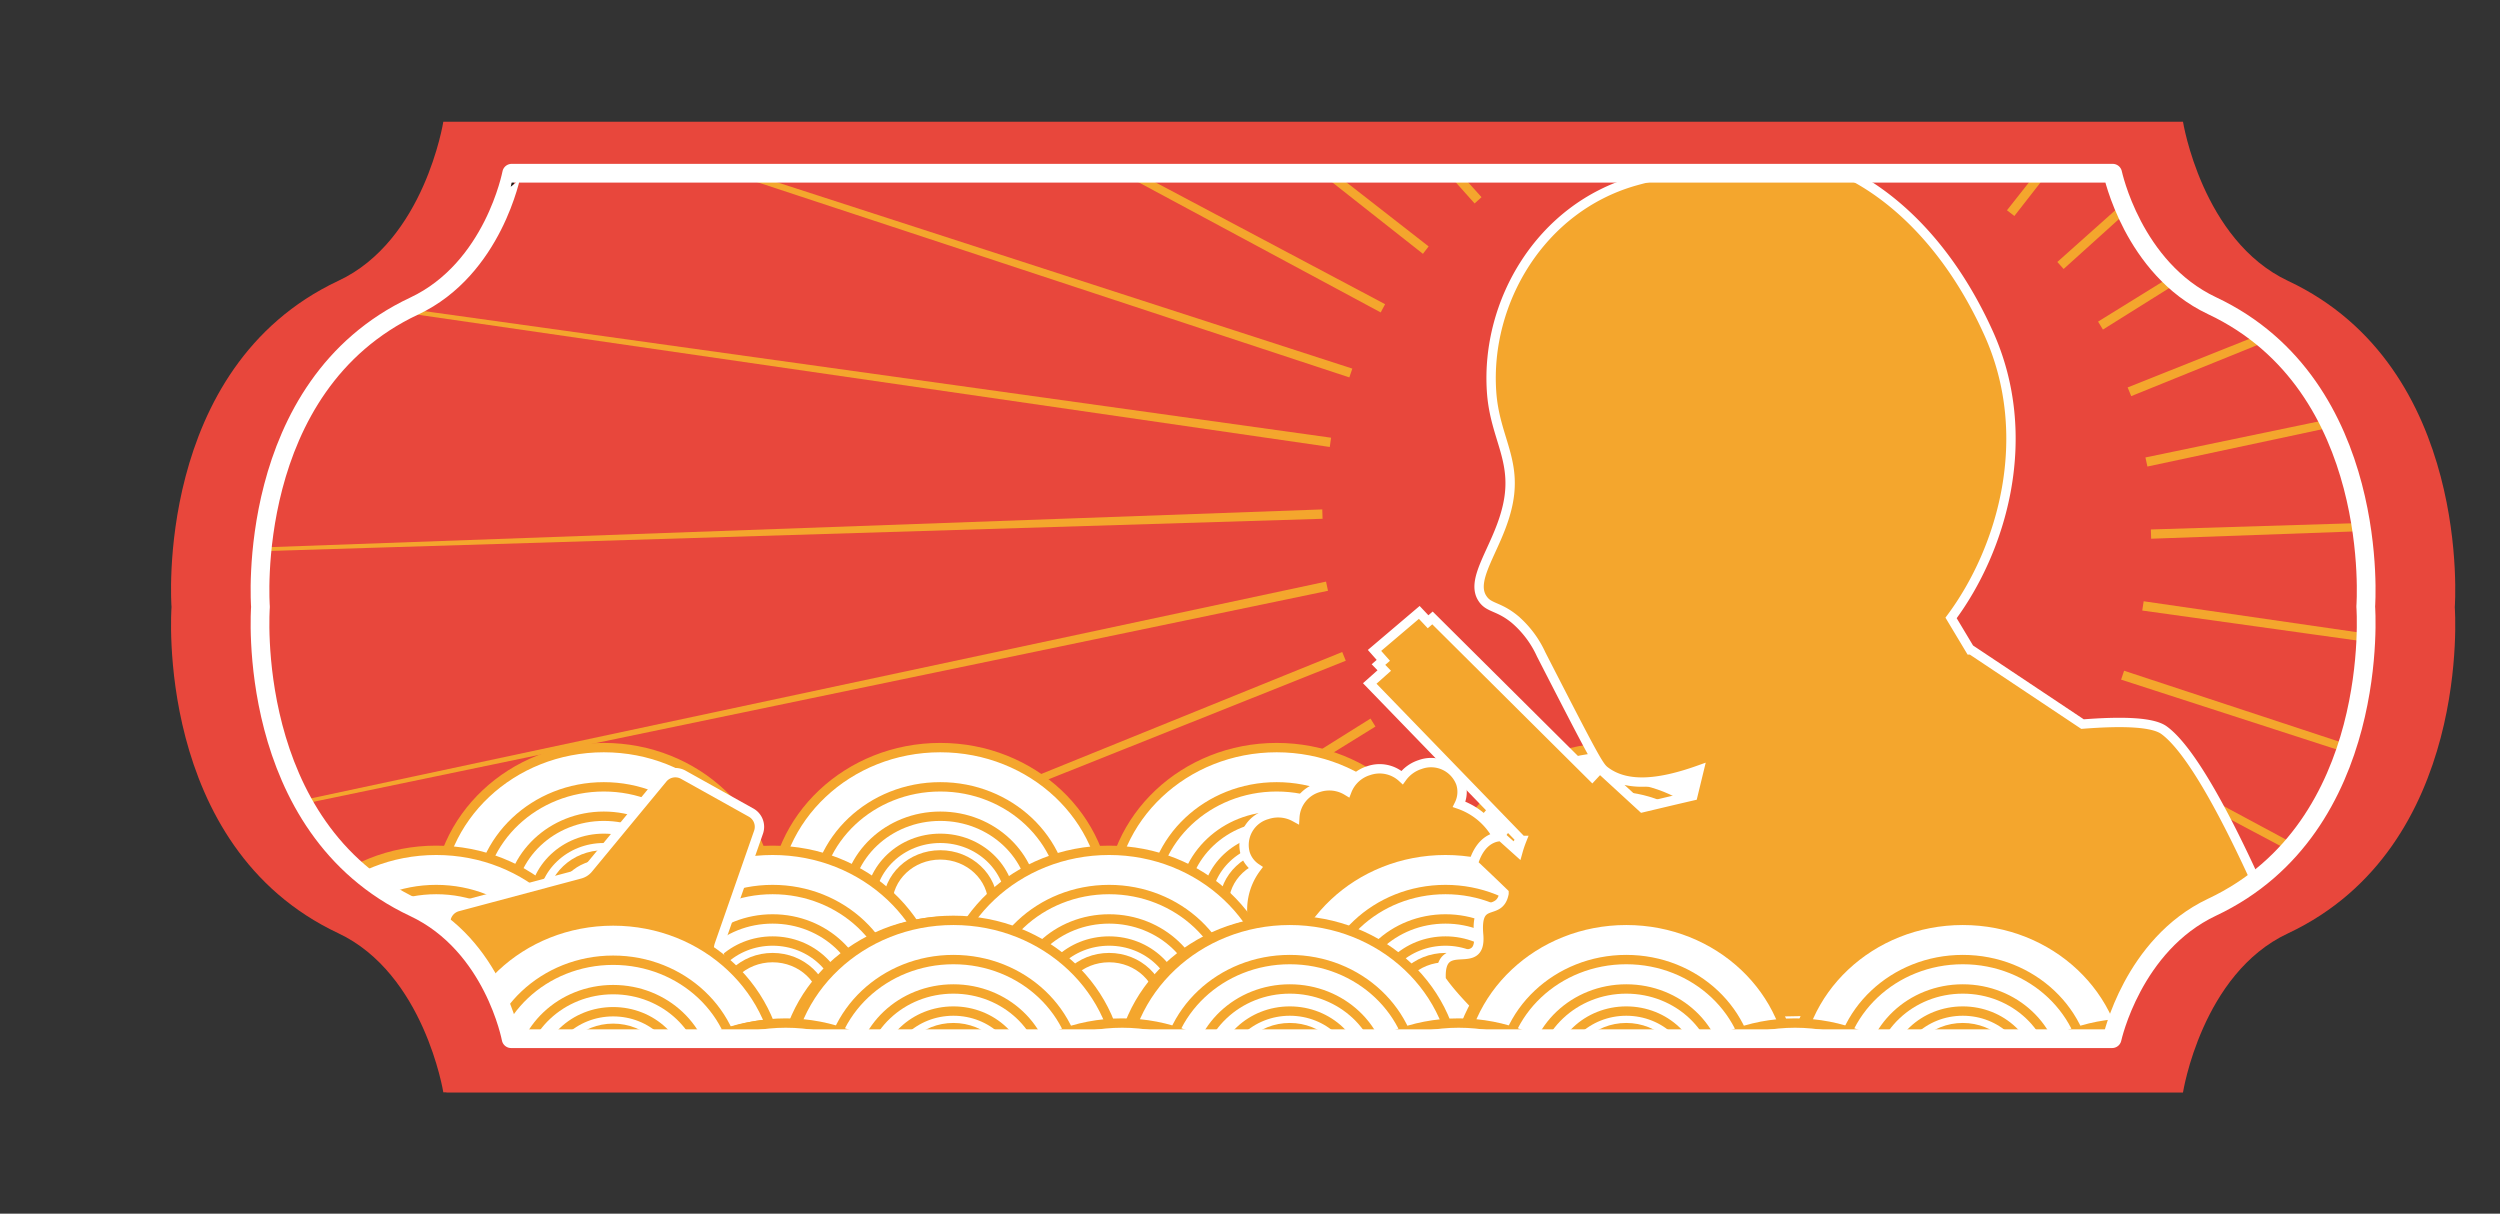 <svg xmlns="http://www.w3.org/2000/svg" xmlns:xlink="http://www.w3.org/1999/xlink" viewBox="0 0 267.02 129.63"><rect x="0" y="0" width="267.02" height="129.63" fill="#333333" stroke="none"/><defs><style>.cls-1,.cls-7{fill:none;stroke-linecap:round;}.cls-1,.cls-4,.cls-9{stroke:#fff;}.cls-1{stroke-linejoin:round;stroke-width:2px;}.cls-2{clip-path:url(#clip-path);}.cls-3,.cls-9{fill:#f4a62d;}.cls-4{fill:#008dcb;}.cls-4,.cls-7,.cls-8,.cls-9{stroke-miterlimit:10;}.cls-5{fill:#e8473c;}.cls-6{clip-path:url(#clip-path-2);}.cls-7{stroke:#231815;}.cls-8{fill:#fff;stroke:#f4a62d;}.cls-10{clip-path:url(#clip-path-3);}</style><clipPath id="clip-path"><path class="cls-1" d="M289.78-27.48s2.18-10,10.66-14c18.2-8.57,16.42-32.12,16.42-32.12s1.78-23.56-16.42-32.13c-8.48-4-10.61-14.15-10.61-14.15h-171s-1.93,10.16-10.4,14.15C90.21-97.12,92-73.56,92-73.56S90.21-50,108.42-41.44c8.47,4,10.35,14,10.35,14h171"/></clipPath><clipPath id="clip-path-2"><path class="cls-1" d="M225.6,110.9s2.19-10,10.66-14c18.21-8.57,16.42-32.12,16.42-32.12s1.79-23.56-16.42-32.13c-8.47-4-10.61-14.15-10.61-14.15h-171S52.72,28.7,44.24,32.69C26,41.26,27.82,64.82,27.82,64.82S26,88.37,44.24,96.94c8.48,4,10.35,14,10.35,14h171"/></clipPath><clipPath id="clip-path-3"><path class="cls-1" d="M13.11-20.95s2.18-10,10.66-14C42-43.48,40.19-67,40.19-67S42-90.59,23.77-99.16c-8.48-4-10.61-14.15-10.61-14.15h-171s-1.93,10.17-10.4,14.15C-186.46-90.59-184.67-67-184.67-67s-1.79,23.55,16.42,32.12c8.47,4,10.35,14,10.35,14h171"/></clipPath></defs><g id="圖層_2" data-name="圖層 2"><g class="cls-2"><polygon class="cls-3" points="207.91 -67.81 33.18 1.9 207.54 -68.74 207.91 -67.81"/><polygon class="cls-3" points="211.08 -60.78 51.11 38.21 210.55 -61.63 211.08 -60.78"/><polygon class="cls-3" points="215.42 -54.41 75.07 70.86 214.75 -55.15 215.42 -54.41"/><polygon class="cls-3" points="220.8 -48.88 104.33 98.85 220.02 -49.5 220.8 -48.88"/><polygon class="cls-3" points="227.06 -44.38 138.02 121.34 226.18 -44.85 227.06 -44.38"/><polygon class="cls-3" points="234.01 -41.03 175.09 137.63 233.06 -41.34 234.01 -41.03"/><polygon class="cls-3" points="241.43 -38.94 214.43 147.24 240.44 -39.08 241.43 -38.94"/><polygon class="cls-3" points="249.1 -38.17 254.84 149.87 248.1 -38.14 249.1 -38.17"/><polygon class="cls-3" points="256.79 -38.74 295.1 145.44 255.81 -38.54 256.79 -38.74"/><polygon class="cls-3" points="264.27 -40.64 333.97 134.09 263.34 -40.27 264.27 -40.64"/><ellipse class="cls-4" cx="111.76" cy="-12.27" rx="17.81" ry="16.77"/><ellipse class="cls-4" cx="111.76" cy="-12.27" rx="13.35" ry="12.58"/><ellipse class="cls-4" cx="147.7" cy="-12.27" rx="17.81" ry="16.77"/><ellipse class="cls-4" cx="147.7" cy="-12.27" rx="13.35" ry="12.58"/><ellipse class="cls-4" cx="183.63" cy="-12.27" rx="17.81" ry="16.77"/><ellipse class="cls-4" cx="183.63" cy="-12.27" rx="13.35" ry="12.58"/><ellipse class="cls-4" cx="219.57" cy="-12.27" rx="17.81" ry="16.77"/><ellipse class="cls-4" cx="219.57" cy="-12.27" rx="13.35" ry="12.58"/><ellipse class="cls-4" cx="255.51" cy="-12.27" rx="17.81" ry="16.77"/><ellipse class="cls-4" cx="255.51" cy="-12.27" rx="13.35" ry="12.58"/><ellipse class="cls-4" cx="148.1" cy="-12.34" rx="17.81" ry="16.77"/><ellipse class="cls-4" cx="148.1" cy="-12.34" rx="13.35" ry="12.58"/><ellipse class="cls-4" cx="184.04" cy="-12.34" rx="17.81" ry="16.77"/><ellipse class="cls-4" cx="184.04" cy="-12.34" rx="13.35" ry="12.58"/><ellipse class="cls-4" cx="219.97" cy="-12.34" rx="17.81" ry="16.77"/><ellipse class="cls-4" cx="219.97" cy="-12.34" rx="13.35" ry="12.58"/><ellipse class="cls-4" cx="255.91" cy="-12.34" rx="17.81" ry="16.77"/><ellipse class="cls-4" cx="255.91" cy="-12.34" rx="13.35" ry="12.58"/></g><path class="cls-1" d="M289.78-27.48s2.18-10,10.66-14c18.2-8.57,16.42-32.12,16.42-32.12s1.78-23.56-16.42-32.13c-8.48-4-10.61-14.15-10.61-14.15h-171s-1.93,10.16-10.4,14.15C90.21-97.12,92-73.56,92-73.56S90.21-50,108.42-41.44c8.47,4,10.35,14,10.35,14h171"/><path class="cls-5" d="M47.68,116.69H233.16s2-12.71,11.22-17c19.74-9.29,17.81-34.83,17.81-34.83S264.12,39.27,244.38,30c-9.19-4.33-11.22-17-11.22-17H47.35s-2,12.71-11.23,17c-19.74,9.29-17.8,34.84-17.8,34.84s-1.94,25.54,17.8,34.83c9.2,4.33,11.23,17,11.23,17h.33Z"/><g class="cls-6"><path class="cls-7" d="M225.6,110.9s2.19-10,10.66-14c18.21-8.57,16.42-32.12,16.42-32.12s1.79-23.56-16.42-32.13c-8.47-4-10.61-14.15-10.61-14.15h-171S52.72,28.7,44.24,32.69C26,41.26,27.82,64.82,27.82,64.82S26,88.37,44.24,96.94c8.48,4,10.35,14,10.35,14h171"/><polygon class="cls-3" points="214.49 90.23 339.76 230.58 213.75 90.89 214.49 90.23"/><polygon class="cls-3" points="144.12 40.31 -34.54 -18.6 144.44 39.37 144.12 40.31"/><polygon class="cls-3" points="142.03 47.74 -44.15 20.74 142.17 46.75 142.03 47.74"/><polygon class="cls-3" points="141.26 55.41 -46.77 61.15 141.23 54.41 141.26 55.41"/><polygon class="cls-3" points="141.84 63.1 -42.35 101.41 141.63 62.12 141.84 63.1"/><polygon class="cls-3" points="143.74 70.57 -31 140.28 143.36 69.64 143.74 70.57"/><polygon class="cls-3" points="146.91 77.6 -13.07 176.59 146.38 76.75 146.91 77.6"/><polygon class="cls-3" points="151.25 83.97 10.89 209.24 150.58 83.23 151.25 83.97"/><polygon class="cls-3" points="156.63 89.5 40.16 237.23 155.84 88.88 156.63 89.5"/><polygon class="cls-3" points="162.89 94 73.84 259.71 162 93.53 162.89 94"/><polygon class="cls-3" points="169.83 97.35 110.92 276.01 168.88 97.04 169.83 97.35"/><polygon class="cls-3" points="177.25 99.44 150.26 285.62 176.26 99.3 177.25 99.44"/><polygon class="cls-3" points="184.93 100.21 190.67 288.25 183.93 100.24 184.93 100.21"/><polygon class="cls-3" points="192.62 99.64 230.92 283.82 191.64 99.84 192.62 99.64"/><polygon class="cls-3" points="200.09 97.74 269.8 272.47 199.16 98.11 200.09 97.74"/><polygon class="cls-3" points="207.12 94.57 306.11 254.54 206.27 95.1 207.12 94.57"/><polygon class="cls-3" points="219.01 84.84 366.75 201.31 218.4 85.63 219.01 84.84"/><polygon class="cls-3" points="223.52 78.58 389.23 167.63 223.05 79.47 223.52 78.58"/><polygon class="cls-3" points="226.87 71.64 405.53 130.56 226.55 72.59 226.87 71.64"/><polygon class="cls-3" points="228.96 64.22 415.13 91.22 228.81 65.21 228.96 64.22"/><polygon class="cls-3" points="229.73 56.55 417.76 50.8 229.76 57.54 229.73 56.55"/><polygon class="cls-3" points="229.15 48.86 413.34 10.55 229.36 49.83 229.15 48.86"/><polygon class="cls-3" points="227.25 41.38 401.99 -28.32 227.63 42.31 227.25 41.38"/><polygon class="cls-3" points="224.09 34.35 384.06 -64.64 224.61 35.2 224.09 34.35"/><polygon class="cls-3" points="219.74 27.98 360.1 -97.29 220.41 28.73 219.74 27.98"/><polygon class="cls-3" points="214.36 22.46 330.83 -125.28 215.15 23.07 214.36 22.46"/><polygon class="cls-3" points="208.1 17.95 297.15 -147.76 208.99 18.43 208.1 17.95"/><polygon class="cls-3" points="201.16 14.61 260.07 -164.05 202.11 14.92 201.16 14.61"/><polygon class="cls-3" points="193.74 12.52 220.73 -173.66 194.72 12.66 193.74 12.52"/><polygon class="cls-3" points="186.06 11.74 180.32 -176.29 187.06 11.71 186.06 11.74"/><polygon class="cls-3" points="178.37 12.32 140.07 -171.87 179.35 12.11 178.37 12.32"/><polygon class="cls-3" points="170.9 14.22 101.19 -160.52 171.83 13.85 170.9 14.22"/><polygon class="cls-3" points="163.87 17.39 64.88 -142.59 164.72 16.86 163.87 17.39"/><polygon class="cls-3" points="157.5 21.73 32.23 -118.63 158.24 21.06 157.5 21.73"/><polygon class="cls-3" points="151.98 27.11 4.24 -89.36 152.59 26.32 151.98 27.11"/><polygon class="cls-3" points="147.47 33.37 -18.24 -55.68 147.94 32.49 147.47 33.37"/><ellipse class="cls-8" cx="64.49" cy="96.62" rx="17.81" ry="16.77"/><ellipse class="cls-8" cx="64.49" cy="96.62" rx="13.35" ry="12.58"/><ellipse class="cls-8" cx="64.49" cy="96.62" rx="10.02" ry="9.44"/><ellipse class="cls-8" cx="64.49" cy="96.62" rx="7.51" ry="7.08"/><ellipse class="cls-8" cx="64.49" cy="96.62" rx="5.63" ry="5.31"/><ellipse class="cls-8" cx="100.43" cy="96.62" rx="17.81" ry="16.77"/><ellipse class="cls-8" cx="100.43" cy="96.62" rx="13.35" ry="12.58"/><ellipse class="cls-8" cx="100.43" cy="96.62" rx="10.02" ry="9.44"/><ellipse class="cls-8" cx="100.43" cy="96.62" rx="7.51" ry="7.08"/><ellipse class="cls-8" cx="100.43" cy="96.62" rx="5.63" ry="5.31"/><ellipse class="cls-8" cx="136.36" cy="96.62" rx="17.81" ry="16.77"/><ellipse class="cls-8" cx="136.36" cy="96.62" rx="13.35" ry="12.58"/><ellipse class="cls-8" cx="136.36" cy="96.62" rx="10.02" ry="9.44"/><ellipse class="cls-8" cx="136.36" cy="96.62" rx="7.51" ry="7.08"/><ellipse class="cls-8" cx="136.36" cy="96.62" rx="5.63" ry="5.31"/><ellipse class="cls-8" cx="172.3" cy="96.62" rx="17.81" ry="16.77"/><ellipse class="cls-8" cx="172.3" cy="96.62" rx="13.35" ry="12.58"/><ellipse class="cls-8" cx="172.3" cy="96.62" rx="10.02" ry="9.44"/><ellipse class="cls-8" cx="172.3" cy="96.62" rx="7.51" ry="7.08"/><ellipse class="cls-8" cx="172.3" cy="96.62" rx="5.63" ry="5.31"/><ellipse class="cls-8" cx="208.23" cy="96.62" rx="17.81" ry="16.77"/><ellipse class="cls-8" cx="208.23" cy="96.62" rx="13.35" ry="12.58"/><ellipse class="cls-8" cx="208.23" cy="96.62" rx="10.02" ry="9.44"/><ellipse class="cls-8" cx="208.23" cy="96.62" rx="7.51" ry="7.08"/><ellipse class="cls-8" cx="208.23" cy="96.62" rx="5.63" ry="5.31"/><path class="cls-9" d="M155.85,85.91a3,3,0,0,0,.17-2.25,3.38,3.38,0,0,0-4.34-2,3.78,3.78,0,0,0-1.92,1.39,3.56,3.56,0,0,0-3.57-.74,3.61,3.61,0,0,0-2.32,2.15,3.65,3.65,0,0,0-3.05-.34,3.51,3.51,0,0,0-2.52,3.15,3.71,3.71,0,0,0-2.94-.27A3.37,3.37,0,0,0,133,91.16a2.94,2.94,0,0,0,1.18,1.56,7.46,7.46,0,0,0-1.22,6.39c1.56,4.84,8.95,6.79,16.51,4.36s12.43-8.33,10.87-13.16A7.35,7.35,0,0,0,155.85,85.91Z"/><ellipse class="cls-8" cx="46.59" cy="107.59" rx="17.81" ry="16.77"/><ellipse class="cls-8" cx="46.59" cy="107.59" rx="13.35" ry="12.58"/><ellipse class="cls-8" cx="46.59" cy="107.59" rx="10.02" ry="9.44"/><ellipse class="cls-8" cx="46.59" cy="107.59" rx="7.51" ry="7.08"/><ellipse class="cls-8" cx="46.59" cy="107.59" rx="5.63" ry="5.31"/><ellipse class="cls-8" cx="82.52" cy="107.59" rx="17.81" ry="16.77"/><ellipse class="cls-8" cx="82.52" cy="107.59" rx="13.35" ry="12.58"/><ellipse class="cls-8" cx="82.52" cy="107.59" rx="10.02" ry="9.44"/><ellipse class="cls-8" cx="82.52" cy="107.59" rx="7.51" ry="7.08"/><ellipse class="cls-8" cx="82.52" cy="107.59" rx="5.63" ry="5.31"/><ellipse class="cls-8" cx="118.46" cy="107.59" rx="17.81" ry="16.77"/><ellipse class="cls-8" cx="118.46" cy="107.59" rx="13.35" ry="12.58"/><ellipse class="cls-8" cx="118.46" cy="107.59" rx="10.02" ry="9.44"/><ellipse class="cls-8" cx="118.46" cy="107.59" rx="7.51" ry="7.08"/><ellipse class="cls-8" cx="118.46" cy="107.59" rx="5.63" ry="5.31"/><ellipse class="cls-8" cx="154.39" cy="107.59" rx="17.81" ry="16.77"/><ellipse class="cls-8" cx="154.39" cy="107.59" rx="13.35" ry="12.58"/><ellipse class="cls-8" cx="154.39" cy="107.59" rx="10.02" ry="9.44"/><ellipse class="cls-8" cx="154.39" cy="107.59" rx="7.51" ry="7.08"/><ellipse class="cls-8" cx="154.39" cy="107.59" rx="5.63" ry="5.31"/><ellipse class="cls-8" cx="190.33" cy="107.59" rx="17.81" ry="16.77"/><ellipse class="cls-8" cx="190.33" cy="107.59" rx="13.35" ry="12.58"/><ellipse class="cls-8" cx="190.33" cy="107.59" rx="10.02" ry="9.44"/><ellipse class="cls-8" cx="190.33" cy="107.59" rx="7.51" ry="7.08"/><ellipse class="cls-8" cx="190.33" cy="107.59" rx="5.63" ry="5.31"/><ellipse class="cls-8" cx="226.14" cy="107.59" rx="17.81" ry="16.77"/><ellipse class="cls-8" cx="226.14" cy="107.59" rx="13.35" ry="12.58"/><ellipse class="cls-8" cx="226.14" cy="107.59" rx="10.02" ry="9.44"/><ellipse class="cls-8" cx="226.14" cy="107.59" rx="7.51" ry="7.08"/><ellipse class="cls-8" cx="226.14" cy="107.59" rx="5.63" ry="5.31"/><path class="cls-9" d="M70.78,83.17l-7.94,9.61a1.7,1.7,0,0,1-.89.57L48.89,96.84a1.75,1.75,0,0,0-1.29,1.78L48,106a1.72,1.72,0,0,0,1.71,1.63l11.86.15a1.78,1.78,0,0,1,1.35.67l7.64,9.82a1.73,1.73,0,0,0,2.32.38l6.65-4.37a1.73,1.73,0,0,0,.7-2L76.83,102a1.72,1.72,0,0,1,0-1.12l4.19-12a1.74,1.74,0,0,0-.8-2.09L73,82.76A1.74,1.74,0,0,0,70.78,83.17Z"/><path class="cls-9" d="M231.15,78c-1.19-.88-4.38-1-8.72-.66l-11.88-7.92-.11,0L208.39,66c5.46-7.34,9-19.38,4-30.43-5.48-12.12-13.54-16.9-17.79-18.1-4.1-1.17-14.77.39-20,1.87-10.05,2.87-15.93,12.89-15.29,22.47.34,5.16,3,7.5,1.56,12.8-1.1,4.13-3.92,7.33-2.5,9.36.68,1,1.69.75,3.44,2.19a10.87,10.87,0,0,1,2.8,3.74c5.92,11.54,6.2,12,6.87,12.49,2.39,1.77,5.94,1.3,10-.15L180.81,85c-2,.46-3.83.9-5.39,1.27l-4.55-4.18-.81.87L153,66l-.47.41-.94-1-4.78,4.06.94,1.06-.52.45.62.64L146.3,73l16.23,16.76a11.84,11.84,0,0,0-.4,1.19l-1.77-1.59s-2.09-.21-3,2.89c1,.94,2.21,2.09,3.28,3.13,0,0,0,0,0,.06-.51,2.56-3.08.21-2.71,4.4s-4.3-.1-4,4.8c2.84,4.12,10.87,10.55,10.87,10.55l4.12-5.71,77.79-1.5S237.08,82.34,231.15,78Z"/><ellipse class="cls-8" cx="65.49" cy="115.14" rx="17.81" ry="16.77"/><ellipse class="cls-8" cx="65.49" cy="115.14" rx="13.35" ry="12.58"/><ellipse class="cls-8" cx="65.49" cy="115.14" rx="10.02" ry="9.44"/><ellipse class="cls-8" cx="65.49" cy="115.14" rx="7.51" ry="7.08"/><ellipse class="cls-8" cx="65.49" cy="115.14" rx="5.63" ry="5.31"/><ellipse class="cls-8" cx="101.43" cy="115.14" rx="17.81" ry="16.77"/><ellipse class="cls-8" cx="101.43" cy="115.14" rx="13.35" ry="12.58"/><ellipse class="cls-8" cx="101.43" cy="115.14" rx="10.02" ry="9.44"/><ellipse class="cls-8" cx="101.43" cy="115.14" rx="7.51" ry="7.08"/><ellipse class="cls-8" cx="101.43" cy="115.14" rx="5.63" ry="5.31"/><ellipse class="cls-8" cx="137.36" cy="115.14" rx="17.81" ry="16.77"/><ellipse class="cls-8" cx="137.36" cy="115.14" rx="13.35" ry="12.58"/><ellipse class="cls-8" cx="137.36" cy="115.14" rx="10.02" ry="9.44"/><ellipse class="cls-8" cx="137.36" cy="115.14" rx="7.51" ry="7.08"/><ellipse class="cls-8" cx="137.36" cy="115.14" rx="5.63" ry="5.31"/><ellipse class="cls-8" cx="173.3" cy="115.14" rx="17.81" ry="16.77"/><ellipse class="cls-8" cx="173.3" cy="115.14" rx="13.35" ry="12.58"/><ellipse class="cls-8" cx="173.3" cy="115.14" rx="10.02" ry="9.44"/><ellipse class="cls-8" cx="173.3" cy="115.14" rx="7.51" ry="7.08"/><ellipse class="cls-8" cx="173.3" cy="115.14" rx="5.63" ry="5.31"/><ellipse class="cls-8" cx="209.23" cy="115.14" rx="17.81" ry="16.77"/><ellipse class="cls-8" cx="209.23" cy="115.14" rx="13.35" ry="12.58"/><ellipse class="cls-8" cx="209.23" cy="115.14" rx="10.02" ry="9.44"/><ellipse class="cls-8" cx="209.23" cy="115.14" rx="7.51" ry="7.08"/><ellipse class="cls-8" cx="209.23" cy="115.14" rx="5.63" ry="5.31"/><ellipse class="cls-8" cx="47.59" cy="126.11" rx="17.81" ry="16.77"/><ellipse class="cls-8" cx="47.59" cy="126.11" rx="13.35" ry="12.58"/><ellipse class="cls-8" cx="47.59" cy="126.11" rx="10.02" ry="9.44"/><ellipse class="cls-8" cx="47.59" cy="126.11" rx="7.51" ry="7.08"/><ellipse class="cls-8" cx="47.59" cy="126.11" rx="5.63" ry="5.31"/><ellipse class="cls-8" cx="83.52" cy="126.11" rx="17.81" ry="16.77"/><ellipse class="cls-8" cx="83.52" cy="126.11" rx="13.35" ry="12.58"/><ellipse class="cls-8" cx="83.52" cy="126.11" rx="10.02" ry="9.44"/><ellipse class="cls-8" cx="83.52" cy="126.11" rx="7.51" ry="7.08"/><ellipse class="cls-8" cx="83.52" cy="126.11" rx="5.63" ry="5.31"/><ellipse class="cls-8" cx="119.46" cy="126.11" rx="17.81" ry="16.77"/><ellipse class="cls-8" cx="119.46" cy="126.11" rx="13.35" ry="12.58"/><ellipse class="cls-8" cx="119.46" cy="126.11" rx="10.02" ry="9.44"/><ellipse class="cls-8" cx="119.46" cy="126.11" rx="7.51" ry="7.08"/><ellipse class="cls-8" cx="119.46" cy="126.11" rx="5.63" ry="5.31"/><ellipse class="cls-8" cx="155.39" cy="126.11" rx="17.81" ry="16.77"/><ellipse class="cls-8" cx="155.39" cy="126.11" rx="13.35" ry="12.58"/><ellipse class="cls-8" cx="155.39" cy="126.11" rx="10.02" ry="9.44"/><ellipse class="cls-8" cx="155.39" cy="126.11" rx="7.51" ry="7.08"/><ellipse class="cls-8" cx="155.39" cy="126.11" rx="5.63" ry="5.31"/><ellipse class="cls-8" cx="191.33" cy="126.11" rx="17.81" ry="16.77"/><ellipse class="cls-8" cx="191.33" cy="126.11" rx="13.35" ry="12.58"/><ellipse class="cls-8" cx="191.33" cy="126.11" rx="10.02" ry="9.44"/><ellipse class="cls-8" cx="191.33" cy="126.11" rx="7.51" ry="7.08"/><ellipse class="cls-8" cx="191.33" cy="126.11" rx="5.63" ry="5.31"/><ellipse class="cls-8" cx="227.14" cy="126.11" rx="17.81" ry="16.77"/><ellipse class="cls-8" cx="227.14" cy="126.11" rx="13.35" ry="12.58"/><ellipse class="cls-8" cx="227.14" cy="126.11" rx="10.02" ry="9.44"/><ellipse class="cls-8" cx="227.14" cy="126.11" rx="7.51" ry="7.08"/><ellipse class="cls-8" cx="227.14" cy="126.11" rx="5.63" ry="5.31"/><ellipse class="cls-8" cx="101.83" cy="115.07" rx="17.81" ry="16.77"/><ellipse class="cls-8" cx="101.83" cy="115.07" rx="13.35" ry="12.58"/><ellipse class="cls-8" cx="101.83" cy="115.07" rx="10.02" ry="9.44"/><ellipse class="cls-8" cx="101.83" cy="115.07" rx="7.51" ry="7.08"/><ellipse class="cls-8" cx="101.83" cy="115.07" rx="5.63" ry="5.31"/><ellipse class="cls-8" cx="137.76" cy="115.07" rx="17.81" ry="16.77"/><ellipse class="cls-8" cx="137.76" cy="115.07" rx="13.35" ry="12.58"/><ellipse class="cls-8" cx="137.76" cy="115.07" rx="10.02" ry="9.44"/><ellipse class="cls-8" cx="137.76" cy="115.07" rx="7.51" ry="7.08"/><ellipse class="cls-8" cx="137.76" cy="115.07" rx="5.63" ry="5.31"/><ellipse class="cls-8" cx="173.7" cy="115.07" rx="17.81" ry="16.77"/><ellipse class="cls-8" cx="173.7" cy="115.07" rx="13.35" ry="12.58"/><ellipse class="cls-8" cx="173.7" cy="115.07" rx="10.02" ry="9.44"/><ellipse class="cls-8" cx="173.7" cy="115.07" rx="7.51" ry="7.08"/><ellipse class="cls-8" cx="173.7" cy="115.07" rx="5.63" ry="5.31"/><ellipse class="cls-8" cx="209.64" cy="115.07" rx="17.81" ry="16.77"/><ellipse class="cls-8" cx="209.64" cy="115.07" rx="13.35" ry="12.58"/><ellipse class="cls-8" cx="209.64" cy="115.07" rx="10.02" ry="9.44"/><ellipse class="cls-8" cx="209.64" cy="115.07" rx="7.51" ry="7.08"/><ellipse class="cls-8" cx="209.64" cy="115.07" rx="5.63" ry="5.31"/><ellipse class="cls-8" cx="245.57" cy="115.07" rx="17.81" ry="16.77"/><ellipse class="cls-8" cx="245.57" cy="115.07" rx="13.35" ry="12.58"/><ellipse class="cls-8" cx="245.57" cy="115.07" rx="10.02" ry="9.44"/><ellipse class="cls-8" cx="245.57" cy="115.07" rx="7.51" ry="7.08"/><ellipse class="cls-8" cx="245.57" cy="115.07" rx="5.63" ry="5.31"/><ellipse class="cls-8" cx="83.93" cy="126.04" rx="17.81" ry="16.77"/><ellipse class="cls-8" cx="83.93" cy="126.04" rx="13.35" ry="12.58"/><ellipse class="cls-8" cx="83.93" cy="126.04" rx="10.02" ry="9.44"/><ellipse class="cls-8" cx="83.93" cy="126.04" rx="7.51" ry="7.08"/><ellipse class="cls-8" cx="83.93" cy="126.04" rx="5.63" ry="5.31"/><ellipse class="cls-8" cx="119.86" cy="126.04" rx="17.81" ry="16.77"/><ellipse class="cls-8" cx="119.86" cy="126.04" rx="13.35" ry="12.58"/><ellipse class="cls-8" cx="119.86" cy="126.04" rx="10.02" ry="9.44"/><ellipse class="cls-8" cx="119.86" cy="126.04" rx="7.51" ry="7.08"/><ellipse class="cls-8" cx="119.86" cy="126.04" rx="5.63" ry="5.31"/><ellipse class="cls-8" cx="155.8" cy="126.04" rx="17.81" ry="16.77"/><ellipse class="cls-8" cx="155.8" cy="126.04" rx="13.35" ry="12.58"/><ellipse class="cls-8" cx="155.8" cy="126.04" rx="10.02" ry="9.44"/><ellipse class="cls-8" cx="155.8" cy="126.04" rx="7.51" ry="7.08"/><ellipse class="cls-8" cx="155.8" cy="126.04" rx="5.63" ry="5.31"/><ellipse class="cls-8" cx="191.73" cy="126.04" rx="17.81" ry="16.77"/><ellipse class="cls-8" cx="191.73" cy="126.04" rx="13.35" ry="12.58"/><ellipse class="cls-8" cx="191.73" cy="126.04" rx="10.02" ry="9.44"/><ellipse class="cls-8" cx="191.73" cy="126.04" rx="7.51" ry="7.08"/><ellipse class="cls-8" cx="191.73" cy="126.04" rx="5.63" ry="5.31"/><ellipse class="cls-8" cx="227.67" cy="126.04" rx="17.81" ry="16.77"/><ellipse class="cls-8" cx="227.67" cy="126.04" rx="13.35" ry="12.58"/><ellipse class="cls-8" cx="227.67" cy="126.04" rx="10.02" ry="9.44"/><ellipse class="cls-8" cx="227.67" cy="126.04" rx="7.51" ry="7.08"/><ellipse class="cls-8" cx="227.67" cy="126.04" rx="5.63" ry="5.31"/><ellipse class="cls-8" cx="263.47" cy="126.04" rx="17.81" ry="16.77"/><ellipse class="cls-8" cx="263.47" cy="126.04" rx="13.35" ry="12.58"/><ellipse class="cls-8" cx="263.47" cy="126.04" rx="10.02" ry="9.44"/><ellipse class="cls-8" cx="263.47" cy="126.04" rx="7.51" ry="7.08"/><ellipse class="cls-8" cx="263.47" cy="126.04" rx="5.63" ry="5.31"/></g><path class="cls-1" d="M225.6,110.9s2.19-10,10.66-14c18.21-8.57,16.42-32.12,16.42-32.12s1.79-23.56-16.42-32.13c-8.47-4-10.61-14.15-10.61-14.15h-171S52.72,28.7,44.24,32.69C26,41.26,27.82,64.82,27.82,64.82S26,88.37,44.24,96.94c8.48,4,10.35,14,10.35,14h171"/><g class="cls-10"><polygon class="cls-3" points="2 -41.62 127.26 98.73 1.25 -40.95 2 -41.62"/><polygon class="cls-3" points="-19.88 -32.21 18.43 151.97 -20.86 -32.01 -19.88 -32.21"/><polygon class="cls-3" points="-12.4 -34.11 57.3 140.62 -13.33 -33.74 -12.4 -34.11"/><polygon class="cls-3" points="-5.38 -37.28 93.61 122.69 -6.22 -36.75 -5.38 -37.28"/><polygon class="cls-3" points="6.52 -47 154.25 69.47 5.9 -46.22 6.52 -47"/><polygon class="cls-3" points="11.02 -53.26 176.74 35.78 10.55 -52.38 11.02 -53.26"/><ellipse class="cls-4" cx="-3.26" cy="-16.71" rx="17.81" ry="16.77"/><ellipse class="cls-4" cx="14.64" cy="-5.74" rx="17.81" ry="16.77"/><ellipse class="cls-4" cx="14.64" cy="-5.74" rx="13.35" ry="12.58"/><ellipse class="cls-4" cx="14.64" cy="-5.74" rx="10.02" ry="9.44"/><ellipse class="cls-4" cx="14.64" cy="-5.74" rx="7.51" ry="7.08"/><ellipse class="cls-4" cx="14.64" cy="-5.74" rx="5.63" ry="5.31"/><ellipse class="cls-4" cx="-2.86" cy="-16.77" rx="17.81" ry="16.77"/><ellipse class="cls-4" cx="33.08" cy="-16.77" rx="17.81" ry="16.77"/><ellipse class="cls-4" cx="15.17" cy="-5.81" rx="17.81" ry="16.77"/><ellipse class="cls-4" cx="15.17" cy="-5.81" rx="13.35" ry="12.58"/><ellipse class="cls-4" cx="15.17" cy="-5.81" rx="10.02" ry="9.44"/><ellipse class="cls-4" cx="15.17" cy="-5.81" rx="7.51" ry="7.08"/><ellipse class="cls-4" cx="15.17" cy="-5.81" rx="5.63" ry="5.31"/><ellipse class="cls-4" cx="50.98" cy="-5.81" rx="17.81" ry="16.77"/><ellipse class="cls-4" cx="50.98" cy="-5.81" rx="13.35" ry="12.58"/><ellipse class="cls-4" cx="50.98" cy="-5.81" rx="10.02" ry="9.44"/><ellipse class="cls-4" cx="50.98" cy="-5.81" rx="7.51" ry="7.08"/><ellipse class="cls-4" cx="50.98" cy="-5.81" rx="5.63" ry="5.31"/></g><path class="cls-1" d="M13.11-20.95s2.18-10,10.66-14C42-43.48,40.19-67,40.19-67S42-90.59,23.77-99.16c-8.48-4-10.61-14.15-10.61-14.15h-171s-1.93,10.17-10.4,14.15C-186.46-90.59-184.67-67-184.67-67s-1.79,23.55,16.42,32.12c8.47,4,10.35,14,10.35,14h171"/></g></svg>